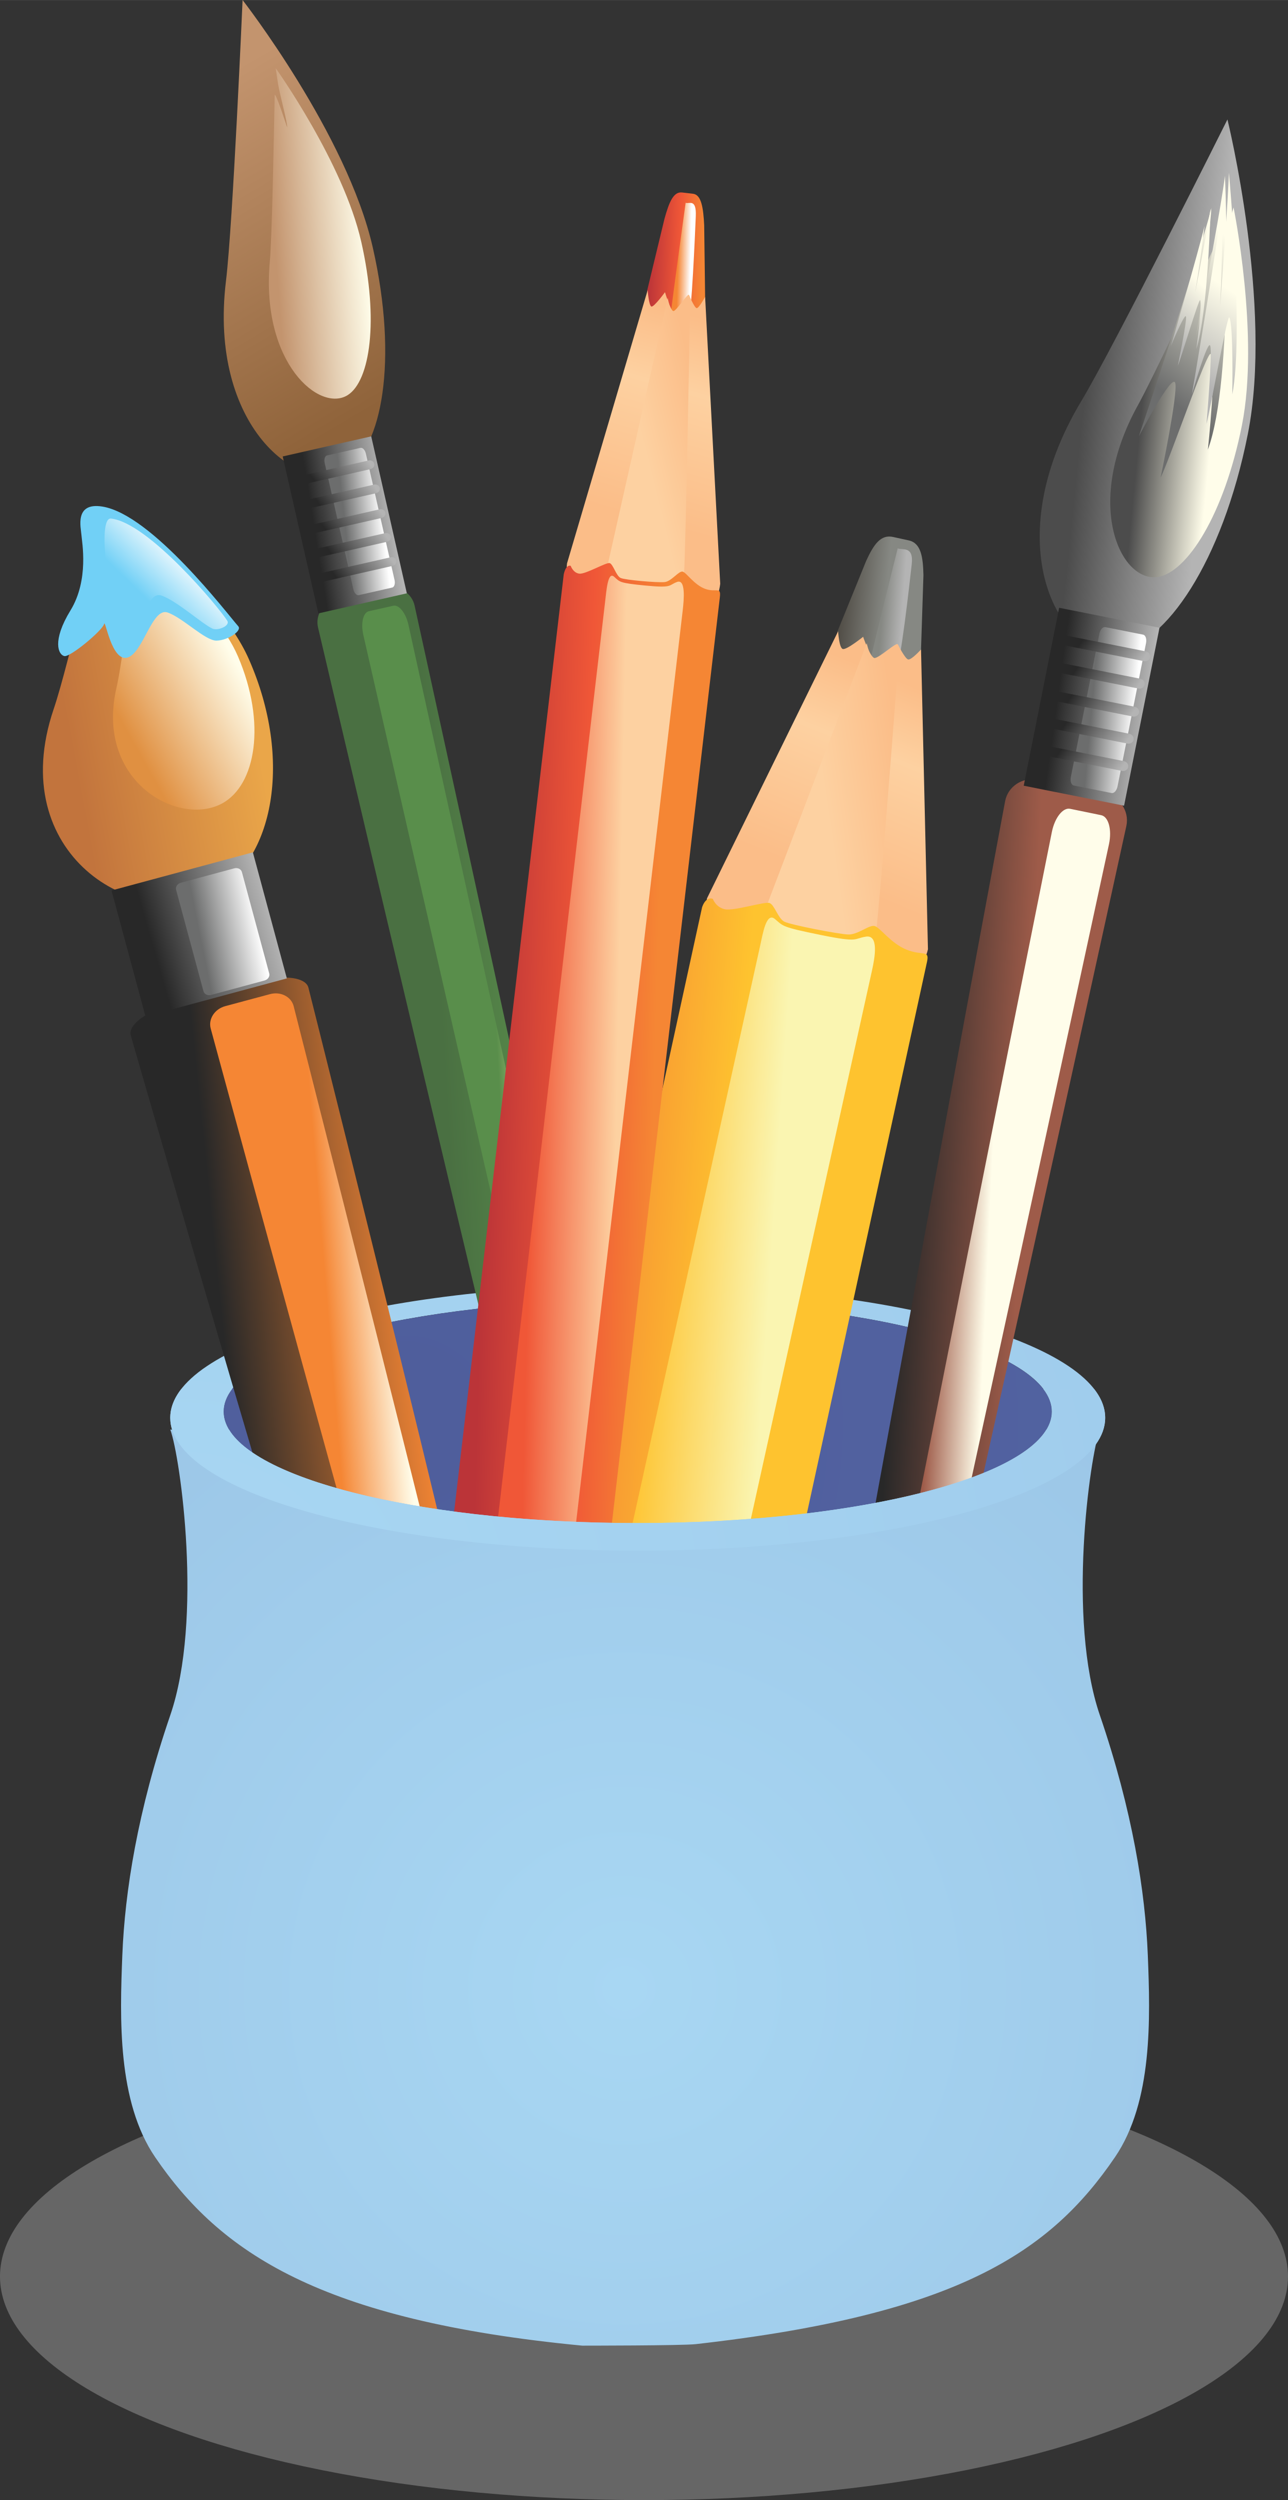 <?xml version="1.0" encoding="UTF-8"?>
<!DOCTYPE svg PUBLIC "-//W3C//DTD SVG 1.1//EN" "http://www.w3.org/Graphics/SVG/1.1/DTD/svg11.dtd">
<!-- Creator: CorelDRAW X7 -->
<svg xmlns="http://www.w3.org/2000/svg" xml:space="preserve" width="15.431mm" height="29.944mm" version="1.1" style="shape-rendering:geometricPrecision; text-rendering:geometricPrecision; image-rendering:optimizeQuality; fill-rule:evenodd; clip-rule:evenodd"
viewBox="0 0 148385 287934"
 xmlns:xlink="http://www.w3.org/1999/xlink">
 <rect x="0" y="0" width="148385" height="287934" fill="#333333" stroke="none"/>
 <defs>
  <style type="text/css">
   <![CDATA[
    .fil0 {fill:#666666}
    .fil19 {fill:#71D0F6;fill-rule:nonzero}
    .fil9 {fill:url(#id0)}
    .fil24 {fill:url(#id1)}
    .fil26 {fill:url(#id2)}
    .fil11 {fill:url(#id3)}
    .fil27 {fill:url(#id4)}
    .fil44 {fill:url(#id5)}
    .fil32 {fill:url(#id6)}
    .fil20 {fill:url(#id7)}
    .fil36 {fill:url(#id8)}
    .fil33 {fill:url(#id9)}
    .fil40 {fill:url(#id10)}
    .fil41 {fill:url(#id11)}
    .fil46 {fill:url(#id12)}
    .fil42 {fill:url(#id13)}
    .fil31 {fill:url(#id14)}
    .fil12 {fill:url(#id15)}
    .fil43 {fill:url(#id16)}
    .fil30 {fill:url(#id17)}
    .fil17 {fill:url(#id18)}
    .fil22 {fill:url(#id19)}
    .fil37 {fill:url(#id20)}
    .fil29 {fill:url(#id21)}
    .fil10 {fill:url(#id22)}
    .fil6 {fill:url(#id23)}
    .fil25 {fill:url(#id24)}
    .fil13 {fill:url(#id25)}
    .fil18 {fill:url(#id26)}
    .fil28 {fill:url(#id27)}
    .fil8 {fill:url(#id28)}
    .fil7 {fill:url(#id29)}
    .fil14 {fill:url(#id30)}
    .fil35 {fill:url(#id31)}
    .fil15 {fill:url(#id32)}
    .fil23 {fill:url(#id33)}
    .fil16 {fill:url(#id34)}
    .fil5 {fill:url(#id35)}
    .fil47 {fill:url(#id36)}
    .fil34 {fill:url(#id37)}
    .fil21 {fill:url(#id38)}
    .fil39 {fill:url(#id39)}
    .fil45 {fill:url(#id40)}
    .fil3 {fill:url(#id41)}
    .fil4 {fill:url(#id42)}
    .fil38 {fill:url(#id43)}
    .fil48 {fill:url(#id44)}
    .fil2 {fill:url(#id45)}
    .fil49 {fill:url(#id46)}
    .fil1 {fill:url(#id47)}
   ]]>
  </style>
  <linearGradient id="id0" gradientUnits="userSpaceOnUse" x1="112386" y1="175406" x2="106107" y2="175113">
   <stop offset="0" style="stop-opacity:1; stop-color:#FFFDEA"/>
   <stop offset="1" style="stop-opacity:1; stop-color:#9E5B49"/>
  </linearGradient>
  <linearGradient id="id1" gradientUnits="userSpaceOnUse" x1="29733.9" y1="106481" x2="21573.9" y2="108105">
   <stop offset="0" style="stop-opacity:1; stop-color:#FEFEFE"/>
   <stop offset="0.82" style="stop-opacity:1; stop-color:#6C6D6D"/>
   <stop offset="1" style="stop-opacity:1; stop-color:#6C6D6D"/>
  </linearGradient>
  <linearGradient id="id2" gradientUnits="userSpaceOnUse" x1="42098.8" y1="26471.2" x2="31583" y2="27289.5">
   <stop offset="0" style="stop-opacity:1; stop-color:#FFFDEA"/>
   <stop offset="1" style="stop-opacity:1; stop-color:#C3946E"/>
  </linearGradient>
  <linearGradient id="id3" gradientUnits="userSpaceOnUse" xlink:href="#id1" x1="130711" y1="82053.3" x2="124687" y2="81500.3">
  </linearGradient>
  <linearGradient id="id4" gradientUnits="userSpaceOnUse" x1="65226.6" y1="152885" x2="53039.6" y2="153631">
   <stop offset="0" style="stop-opacity:1; stop-color:#598E4B"/>
   <stop offset="1" style="stop-opacity:1; stop-color:#4A7042"/>
  </linearGradient>
  <linearGradient id="id5" gradientUnits="userSpaceOnUse" x1="78795.4" y1="35987" x2="69462.4" y2="67862.3">
   <stop offset="0" style="stop-opacity:1; stop-color:#FBBD88"/>
   <stop offset="0" style="stop-opacity:1; stop-color:#FBBD88"/>
   <stop offset="0.259" style="stop-opacity:1; stop-color:#FDD1A1"/>
   <stop offset="0.729" style="stop-opacity:1; stop-color:#FBBD88"/>
   <stop offset="1" style="stop-opacity:1; stop-color:#FBBD88"/>
  </linearGradient>
  <linearGradient id="id6" gradientUnits="userSpaceOnUse" x1="42398.8" y1="54964.7" x2="36071.6" y2="59447.5">
   <stop offset="0" style="stop-opacity:1; stop-color:#B4B4B4"/>
   <stop offset="0.82" style="stop-opacity:1; stop-color:#282828"/>
   <stop offset="1" style="stop-opacity:1; stop-color:#282828"/>
  </linearGradient>
  <linearGradient id="id7" gradientUnits="userSpaceOnUse" x1="21572" y1="63815" x2="16707.4" y2="68802.7">
   <stop offset="0" style="stop-opacity:1; stop-color:#FEFEFE"/>
   <stop offset="1" style="stop-opacity:1; stop-color:#71D0F6"/>
  </linearGradient>
  <linearGradient id="id8" gradientUnits="userSpaceOnUse" x1="105583" y1="75269.3" x2="96252.9" y2="74368.3">
   <stop offset="0" style="stop-opacity:1; stop-color:#868883"/>
   <stop offset="0.012" style="stop-opacity:1; stop-color:#868883"/>
   <stop offset="0.439" style="stop-opacity:1; stop-color:#868883"/>
   <stop offset="1" style="stop-opacity:1; stop-color:#4F4B44"/>
  </linearGradient>
  <linearGradient id="id9" gradientUnits="userSpaceOnUse" xlink:href="#id6" x1="43045" y1="57810" x2="36717.8" y2="62291.9">
  </linearGradient>
  <linearGradient id="id10" gradientUnits="userSpaceOnUse" x1="93898" y1="176443" x2="64317" y2="173924">
   <stop offset="0" style="stop-opacity:1; stop-color:#FEC32F"/>
   <stop offset="0.012" style="stop-opacity:1; stop-color:#FEC32F"/>
   <stop offset="0.439" style="stop-opacity:1; stop-color:#FEC32F"/>
   <stop offset="1" style="stop-opacity:1; stop-color:#F58634"/>
  </linearGradient>
  <linearGradient id="id11" gradientUnits="userSpaceOnUse" x1="86727.5" y1="176742" x2="72199" y2="175769">
   <stop offset="0" style="stop-opacity:1; stop-color:#FAF5B1"/>
   <stop offset="1" style="stop-opacity:1; stop-color:#FEC32F"/>
  </linearGradient>
  <linearGradient id="id12" gradientUnits="userSpaceOnUse" x1="75182.8" y1="141317" x2="55524.3" y2="140783">
   <stop offset="0" style="stop-opacity:1; stop-color:#F58634"/>
   <stop offset="0.012" style="stop-opacity:1; stop-color:#F58634"/>
   <stop offset="0.439" style="stop-opacity:1; stop-color:#F05737"/>
   <stop offset="1" style="stop-opacity:1; stop-color:#BB3438"/>
  </linearGradient>
  <linearGradient id="id13" gradientUnits="userSpaceOnUse" xlink:href="#id12" x1="80873.4" y1="34902.3" x2="74564.5" y2="34687">
  </linearGradient>
  <linearGradient id="id14" gradientUnits="userSpaceOnUse" xlink:href="#id6" x1="41768" y1="52186.7" x2="35440.8" y2="56667.6">
  </linearGradient>
  <linearGradient id="id15" gradientUnits="userSpaceOnUse" xlink:href="#id6" x1="130909" y1="77065.6" x2="123845" y2="72299">
  </linearGradient>
  <linearGradient id="id16" gradientUnits="userSpaceOnUse" x1="79523.3" y1="30678.1" x2="77745.4" y2="30634.9">
   <stop offset="0" style="stop-opacity:1; stop-color:#FEFEFE"/>
   <stop offset="0.82" style="stop-opacity:1; stop-color:#F58634"/>
   <stop offset="1" style="stop-opacity:1; stop-color:#F58634"/>
  </linearGradient>
  <linearGradient id="id17" gradientUnits="userSpaceOnUse" xlink:href="#id1" x1="44092.1" y1="59766.8" x2="38769.8" y2="60349.5">
  </linearGradient>
  <linearGradient id="id18" gradientUnits="userSpaceOnUse" x1="28634.8" y1="79691.6" x2="7758.96" y2="83592.7">
   <stop offset="0" style="stop-opacity:1; stop-color:#EAA649"/>
   <stop offset="1" style="stop-opacity:1; stop-color:#C2743D"/>
  </linearGradient>
  <linearGradient id="id19" gradientUnits="userSpaceOnUse" x1="48321.1" y1="180255" x2="40209.3" y2="180925">
   <stop offset="0" style="stop-opacity:1; stop-color:#FFFDEA"/>
   <stop offset="1" style="stop-opacity:1; stop-color:#F58634"/>
  </linearGradient>
  <linearGradient id="id20" gradientUnits="userSpaceOnUse" x1="103935" y1="70753.8" x2="101069" y2="70536.4">
   <stop offset="0" style="stop-opacity:1; stop-color:#B4B4B4"/>
   <stop offset="0.82" style="stop-opacity:1; stop-color:#868883"/>
   <stop offset="1" style="stop-opacity:1; stop-color:#868883"/>
  </linearGradient>
  <linearGradient id="id21" gradientUnits="userSpaceOnUse" xlink:href="#id6" x1="45197" y1="59574.5" x2="34243.7" y2="61318.8">
  </linearGradient>
  <linearGradient id="id22" gradientUnits="userSpaceOnUse" xlink:href="#id6" x1="132020" y1="82245.6" x2="119501" y2="80535.9">
  </linearGradient>
  <linearGradient id="id23" gradientUnits="userSpaceOnUse" x1="144787" y1="26891.5" x2="135010" y2="41813.2">
   <stop offset="0" style="stop-opacity:1; stop-color:#FFFDEA"/>
   <stop offset="0.4" style="stop-opacity:1; stop-color:#FFFDEA"/>
   <stop offset="1" style="stop-opacity:1; stop-color:#B4B4B4"/>
  </linearGradient>
  <linearGradient id="id24" gradientUnits="userSpaceOnUse" x1="24404.8" y1="9363.83" x2="45752.8" y2="45382.6">
   <stop offset="0" style="stop-opacity:1; stop-color:#C3946E"/>
   <stop offset="1" style="stop-opacity:1; stop-color:#8F633A"/>
  </linearGradient>
  <linearGradient id="id25" gradientUnits="userSpaceOnUse" xlink:href="#id6" x1="130281" y1="80215.7" x2="123218" y2="75450.1">
  </linearGradient>
  <linearGradient id="id26" gradientUnits="userSpaceOnUse" x1="28731.9" y1="73979.9" x2="13603.4" y2="82451.3">
   <stop offset="0" style="stop-opacity:1; stop-color:#FFFDEA"/>
   <stop offset="0.141" style="stop-opacity:1; stop-color:#FFFDEA"/>
   <stop offset="1" style="stop-opacity:1; stop-color:#E09041"/>
  </linearGradient>
  <linearGradient id="id27" gradientUnits="userSpaceOnUse" x1="63771.8" y1="151616" x2="58961" y2="151879">
   <stop offset="0" style="stop-opacity:1; stop-color:#DDE89C"/>
   <stop offset="1" style="stop-opacity:1; stop-color:#598E4B"/>
  </linearGradient>
  <linearGradient id="id28" gradientUnits="userSpaceOnUse" x1="115775" y1="175501" x2="101535" y2="174782">
   <stop offset="0" style="stop-opacity:1; stop-color:#9E5B49"/>
   <stop offset="1" style="stop-opacity:1; stop-color:#282828"/>
  </linearGradient>
  <linearGradient id="id29" gradientUnits="userSpaceOnUse" xlink:href="#id23" x1="141260" y1="29057.9" x2="133096" y2="37097.6">
  </linearGradient>
  <linearGradient id="id30" gradientUnits="userSpaceOnUse" xlink:href="#id6" x1="129640" y1="83441.8" x2="122576" y2="78676.2">
  </linearGradient>
  <linearGradient id="id31" gradientUnits="userSpaceOnUse" xlink:href="#id6" x1="44299.8" y1="63336.2" x2="37972.7" y2="67818.1">
  </linearGradient>
  <linearGradient id="id32" gradientUnits="userSpaceOnUse" xlink:href="#id6" x1="129020" y1="86555.4" x2="121957" y2="81788.8">
  </linearGradient>
  <linearGradient id="id33" gradientUnits="userSpaceOnUse" xlink:href="#id6" x1="31235.9" y1="105225" x2="14657.3" y2="110004">
  </linearGradient>
  <linearGradient id="id34" gradientUnits="userSpaceOnUse" xlink:href="#id6" x1="128393" y1="89706.4" x2="121330" y2="84940.9">
  </linearGradient>
  <linearGradient id="id35" gradientUnits="userSpaceOnUse" x1="143651" y1="29374.2" x2="128854" y2="45887.4">
   <stop offset="0" style="stop-opacity:1; stop-color:#FFFDEA"/>
   <stop offset="0.82" style="stop-opacity:1; stop-color:#6C6D6D"/>
   <stop offset="1" style="stop-opacity:1; stop-color:#6C6D6D"/>
  </linearGradient>
  <linearGradient id="id36" gradientUnits="userSpaceOnUse" x1="70729.7" y1="141646" x2="60864.9" y2="141445">
   <stop offset="0" style="stop-opacity:1; stop-color:#FDD1A1"/>
   <stop offset="1" style="stop-opacity:1; stop-color:#F05737"/>
  </linearGradient>
  <linearGradient id="id37" gradientUnits="userSpaceOnUse" xlink:href="#id6" x1="43669" y1="60557.2" x2="37340.9" y2="65038.2">
  </linearGradient>
  <linearGradient id="id38" gradientUnits="userSpaceOnUse" x1="51691.5" y1="180800" x2="28707.9" y2="183148">
   <stop offset="0" style="stop-opacity:1; stop-color:#F58634"/>
   <stop offset="1" style="stop-opacity:1; stop-color:#282828"/>
  </linearGradient>
  <linearGradient id="id39" gradientUnits="userSpaceOnUse" x1="104088" y1="90303.6" x2="87580.4" y2="92696">
   <stop offset="0" style="stop-opacity:1; stop-color:#FBBD88"/>
   <stop offset="0" style="stop-opacity:1; stop-color:#FBBD88"/>
   <stop offset="0.549" style="stop-opacity:1; stop-color:#FDD1A1"/>
   <stop offset="1" style="stop-opacity:1; stop-color:#FDD1A1"/>
  </linearGradient>
  <linearGradient id="id40" gradientUnits="userSpaceOnUse" xlink:href="#id39" x1="81307.1" y1="49217.3" x2="68129.6" y2="52481.9">
  </linearGradient>
  <linearGradient id="id41" gradientUnits="userSpaceOnUse" x1="139302" y1="45072.9" x2="125126" y2="43619">
   <stop offset="0" style="stop-opacity:1; stop-color:#B4B4B4"/>
   <stop offset="1" style="stop-opacity:1; stop-color:#4C4C4C"/>
  </linearGradient>
  <linearGradient id="id42" gradientUnits="userSpaceOnUse" x1="139987" y1="45570.1" x2="131711" y2="44793.1">
   <stop offset="0" style="stop-opacity:1; stop-color:#FFFDEA"/>
   <stop offset="1" style="stop-opacity:1; stop-color:#4C4C4C"/>
  </linearGradient>
  <linearGradient id="id43" gradientUnits="userSpaceOnUse" xlink:href="#id5" x1="100446" y1="77060.7" x2="87814.1" y2="107899">
  </linearGradient>
  <radialGradient id="id44" gradientUnits="userSpaceOnUse" gradientTransform="matrix(1.421 -0 -0 -1.421 -30305 554418)" cx="71978.8" cy="229000" r="439765" fx="71978.8" fy="229000">
   <stop offset="0" style="stop-opacity:1; stop-color:#A8D7F3"/>
   <stop offset="1" style="stop-opacity:1; stop-color:#4F5E9C"/>
  </radialGradient>
  <radialGradient id="id45" gradientUnits="userSpaceOnUse" gradientTransform="matrix(1.649 -0 -0 -1.649 -30354 434086)" cx="46751.9" cy="163854" r="354313" fx="46751.9" fy="163854">
   <stop offset="0" style="stop-opacity:1; stop-color:#4F5E9C"/>
   <stop offset="1" style="stop-opacity:1; stop-color:#617BBB"/>
  </radialGradient>
  <radialGradient id="id46" gradientUnits="userSpaceOnUse" gradientTransform="matrix(2.52 -0 -0 -2.52 -31456 663398)" cx="20691.2" cy="188454" r="399950" fx="20691.2" fy="188454">
   <stop offset="0" style="stop-opacity:1; stop-color:#A8D7F3"/>
   <stop offset="1" style="stop-opacity:1; stop-color:#617BBB"/>
  </radialGradient>
  <radialGradient id="id47" gradientUnits="userSpaceOnUse" gradientTransform="matrix(2.539 -0 -0 -2.539 -31839 689356)" xlink:href="#id46" cx="20691.2" cy="194801" r="399950" fx="20691.2" fy="194801">
  </radialGradient>
 </defs>
 <g id="Layer_x0020_1">
  <ellipse class="fil0" cx="74192" cy="262179" rx="74193" ry="25754"/>
  <g id="_2247318992">
   <path class="fil1" d="M73469 175410c-26349,0 -47709,-5749 -47709,-12840 0,-7091 21360,-12840 47709,-12840 26350,0 47710,5749 47710,12840 0,7091 -21360,12840 -47710,12840zm0 -27425c-29742,0 -53855,6850 -53855,15298 0,8451 24113,15301 53855,15301 29744,0 53855,-6850 53855,-15301 0,-8448 -24111,-15298 -53855,-15298z"/>
   <path class="fil2" d="M121179 162570c0,7091 -21360,12840 -47710,12840 -26349,0 -47709,-5749 -47709,-12840 0,-7091 21360,-12840 47709,-12840 26350,0 47710,5749 47710,12840z"/>
   <path class="fil3" d="M128828 74900c-6856,819 -14067,-12361 -4257,-28711 3840,-6399 16837,-32434 16837,-32434 0,0 5291,21450 2346,36252 -2947,14802 -9564,24251 -14926,24893z"/>
   <path class="fil4" d="M133388 66444c-4301,664 -8630,-8372 -2262,-19841 1730,-3119 6753,-13882 9419,-19544 331,-705 -209,4456 -209,4456 325,-692 840,-4159 1222,-5647 143,-553 556,-1983 556,-1983 0,0 3012,14793 962,25096 -2050,10301 -6324,16943 -9688,17463z"/>
   <path class="fil5" d="M135393 44102c337,1225 -1685,10896 -1685,10896 921,-1775 5395,-14723 5766,-14232 764,1009 -321,11016 -321,11016 3021,-8168 1970,-31519 1970,-31519 -463,3571 -2031,11919 -3312,18533 1188,-7693 1756,-14842 1756,-14842 -1600,6194 -8362,26289 -8362,26289 0,0 3848,-7366 4188,-6141z"/>
   <path class="fil6" d="M139432 39839c254,930 -441,8980 -441,8980 443,-1561 2392,-12604 2629,-12268 489,694 348,8871 348,8871 1344,-6995 -390,-25538 -390,-25538 -94,2930 -593,9853 -1010,15341 311,-6339 291,-12149 291,-12149 -621,5201 -3540,22312 -3540,22312 0,0 1859,-6478 2113,-5549z"/>
   <path class="fil7" d="M136637 36474c91,605 -939,5629 -939,5629 395,-952 2436,-7771 2562,-7540 257,472 -434,5617 -434,5617 1361,-4311 1633,-16127 1633,-16127 -275,1840 -1098,6166 -1765,9596 662,-3973 1078,-7637 1078,-7637 -774,3232 -3875,13805 -3875,13805 0,0 1649,-3948 1740,-3343z"/>
   <path class="fil8" d="M89028 260287c-2245,-1723 -1390,-9602 -1390,-9602 -1295,-959 28159,-158432 28159,-158432 327,-1683 1985,-2779 3716,-2442l7592 1482c1829,358 3027,2071 2660,3819 0,0 -35122,160763 -36477,159758 0,0 -2134,7050 -4260,5417z"/>
   <path class="fil9" d="M91048 257332c-1068,-808 123,-8241 123,-8241 -622,-453 30013,-153293 30013,-153293 332,-1632 1272,-2822 2100,-2652l3577 735c848,174 1254,1668 902,3329 0,0 -33278,154300 -33914,153837 0,0 -1798,7044 -2801,6285z"/>
   <polygon class="fil10" points="117939,90487 122019,69993 133580,72294 129500,92788 "/>
   <path class="fil11" d="M123700 90463c-278,-56 -428,-491 -333,-969l3286 -16505c94,-477 400,-824 678,-768l4368 869c277,56 427,492 332,970l-3285 16504c-96,478 -401,823 -677,768l-4369 -869z"/>
   <path class="fil12" d="M122759 74347c-337,-67 -558,-373 -496,-684l0 0c61,-310 384,-507 721,-441l9011 1794c336,68 559,374 497,684l0 0c-63,311 -386,509 -720,441l-9013 -1794z"/>
   <path class="fil13" d="M122133 77498c-337,-66 -560,-373 -498,-683l0 0c62,-311 384,-508 722,-442l9011 1794c335,67 558,374 496,684l0 0c-62,311 -385,508 -720,442l-9011 -1795z"/>
   <path class="fil14" d="M121490 80724c-336,-67 -558,-373 -497,-683l0 0c63,-311 385,-508 721,-442l9011 1794c336,66 559,374 498,684l0 0c-62,311 -386,508 -722,442l-9011 -1795z"/>
   <path class="fil15" d="M120870 83838c-336,-67 -559,-373 -497,-684l0 0c63,-310 385,-508 721,-442l9011 1794c337,68 560,373 497,684l0 0c-60,311 -383,509 -721,441l-9011 -1793z"/>
   <path class="fil16" d="M120243 86989c-336,-67 -558,-373 -496,-684l0 0c62,-311 384,-508 720,-441l9011 1793c336,67 559,373 497,684l0 0c-61,311 -385,509 -721,442l-9011 -1794z"/>
   <path class="fil17" d="M24652 102731c-8924,4662 -24151,-4294 -18471,-21063 1849,-5459 5590,-22343 5590,-22343 0,0 12845,7380 16913,16616 5105,11590 2786,23229 -4032,26790z"/>
   <path class="fil18" d="M25588 92529c-5057,2739 -14657,-2579 -12161,-13358 604,-2606 1558,-10377 2027,-14026 56,-434 1459,2150 1459,2150 49,-450 -759,-2241 -943,-3041 -67,-295 -199,-1063 -199,-1063 0,0 8839,5848 11648,12413 3285,7676 2060,14816 -1831,16925z"/>
   <path class="fil19" d="M27447 72118c-1269,-1427 -9943,-12880 -15671,-13784 -3236,-510 -2448,2462 -2395,3266 54,804 902,5161 -1258,8690 -2158,3530 -1401,5126 -706,5268 693,140 4431,-2997 4572,-3691 139,-691 847,4357 2679,3864 1831,-495 2845,-5845 4659,-5188 1815,657 4317,3257 5620,3233 1304,-25 2970,-1129 2500,-1658z"/>
   <path class="fil20" d="M26180 71486c-900,-1460 -9087,-11318 -13398,-11767 -1914,-199 270,13664 2102,13169 1830,-494 1941,-4945 3754,-4288 1815,657 4666,3268 5854,3803 577,259 2058,-315 1688,-917z"/>
   <path class="fil21" d="M61852 251222c-4491,1213 -7698,-5755 -7698,-5755 -2595,699 -39090,-126219 -39090,-126219 -307,-1134 1548,-2618 4143,-3318l11067 -2986c2596,-700 4946,-349 5251,783 0,0 32289,128055 29695,128755 0,0 827,7610 -3368,8740z"/>
   <path class="fil22" d="M63242 246747c-2098,563 -4524,-6303 -4524,-6303 -1212,327 -34447,-122007 -34447,-122007 -285,-1088 464,-2234 1675,-2561l5172 -1388c1212,-325 2428,294 2713,1384 0,0 31271,122859 30058,123184 0,0 1314,7164 -647,7691z"/>
   <polygon class="fil23" points="16763,117070 12847,102553 29131,98160 33047,112678 "/>
   <path class="fil24" d="M24321 114584c-391,105 -786,-85 -877,-424l-3155 -11690c-90,-339 154,-703 545,-807l6154 -1661c391,-105 786,86 878,424l3153 11690c91,338 -154,703 -546,807l-6152 1661z"/>
   <path class="fil25" d="M39858 54078c-5257,3143 -15862,-4928 -13825,-21718 797,-6572 1914,-32360 1914,-32360 0,0 12040,15463 15004,28519 2964,13056 1020,23101 -3093,25559z"/>
   <path class="fil26" d="M40082 45484c-3244,2094 -10017,-3662 -9005,-15256 275,-3151 453,-13685 566,-19236 13,-690 1442,3686 1442,3686 12,-678 -825,-3673 -1052,-5015 -85,-502 -267,-1810 -267,-1810 0,0 7788,10896 9851,19983 2063,9086 1003,16011 -1535,17648z"/>
   <path class="fil27" d="M80408 238805c-2440,554 -5178,-8384 -5178,-8384 -1412,320 -38594,-158170 -38594,-158170 -321,-1410 563,-2813 1973,-3134l6016 -1365c1410,-320 2814,563 3135,1974 0,0 34896,159008 33486,159328 0,0 1443,9232 -838,9751z"/>
   <path class="fil28" d="M80644 233745c-1142,257 -3414,-8406 -3414,-8406 -659,147 -35376,-152228 -35376,-152228 -304,-1355 -16,-2574 643,-2721l2812 -631c659,-147 1440,831 1744,2186 0,0 33648,152616 32990,152764 0,0 1667,8797 601,9036z"/>
   <polygon class="fil29" points="36675,70642 32570,52565 42767,50251 46871,68328 "/>
   <path class="fil30" d="M41330 68540c-245,56 -523,-243 -619,-665l-3304 -14558c-96,-421 25,-811 270,-867l3853 -874c246,-56 524,243 620,665l3305 14557c96,422 -26,811 -271,867l-3854 875z"/>
   <path class="fil31" d="M34744 55825c-296,68 -588,-100 -650,-374l0 0c-63,-274 128,-551 424,-618l7948 -1805c296,-66 588,101 649,375l0 0c63,273 -128,551 -424,618l-7947 1804z"/>
   <path class="fil32" d="M35374 58604c-297,68 -587,-100 -650,-374l0 0c-62,-274 128,-551 425,-617l7948 -1805c297,-68 587,100 650,374l0 0c61,274 -128,551 -425,617l-7948 1805z"/>
   <path class="fil33" d="M36021 61450c-297,67 -589,-100 -650,-375l0 0c-63,-273 128,-550 425,-617l7947 -1806c296,-66 588,101 650,375l0 0c63,274 -128,551 -425,619l-7947 1804z"/>
   <path class="fil34" d="M36644 64196c-296,67 -589,-100 -650,-374l0 0c-62,-274 128,-551 425,-619l7947 -1803c297,-69 588,100 650,374l0 0c63,274 -128,551 -425,618l-7947 1804z"/>
   <path class="fil35" d="M37275 66976c-298,67 -588,-101 -650,-375l0 0c-62,-274 127,-550 425,-618l7947 -1804c297,-68 587,100 651,374l0 0c62,274 -128,551 -426,618l-7947 1805z"/>
   <path class="fil36" d="M96479 72720c-417,1904 -1827,13833 -416,14143l4478 980c1409,310 5150,-11144 5567,-13047l278 -8559c-46,-2073 -274,-3692 -1687,-4002l-1809 -395c-1414,-310 -2209,816 -3094,2730l-3317 8150z"/>
   <path class="fil37" d="M103420 63144c520,261 1862,-337 1616,1842 -247,2176 -1279,11621 -1912,12672 -633,1052 -3014,84 -3181,48 -165,-36 3477,-14562 3477,-14562z"/>
   <path class="fil38" d="M96557 72704c0,0 105,1893 533,2036 428,144 2347,-1404 2347,-1404 0,0 773,2261 1284,2448 509,186 2713,-1572 2713,-1572 0,0 820,1629 1183,1732 363,104 1491,-1148 1491,-1148l797 34529c-416,1903 -1899,3195 -3311,2885l-20192 -4422c-1410,-311 -2365,-2431 -1949,-4334l15104 -30750z"/>
   <path class="fil39" d="M103586 74535c-127,2771 -2393,31528 -2657,32734 -263,1205 -657,1753 -1179,1637 -522,-113 -11375,-1769 -11597,-2630 -222,-862 135,-1866 296,-2283 159,-416 11408,-29914 11408,-29914 0,0 332,1660 864,1705 530,46 2562,-1897 2713,-1572 152,323 152,323 152,323z"/>
   <path class="fil40" d="M51417 239459c-315,1443 599,2868 1966,2334l20881 4574c1516,1165 2941,252 3256,-1189l29276 -134404c316,-1442 -540,-665 -2360,-1407 -1820,-740 -3007,-2504 -3645,-2713 -639,-207 -1932,1014 -3084,967 -1152,-48 -6599,-1104 -7337,-1472 -740,-367 -1143,-1959 -1717,-2154 -573,-193 -4105,948 -5150,719 -1045,-229 -1380,-1192 -1380,-1192 -247,-122 -863,-120 -1238,960l-29468 134977z"/>
   <path class="fil41" d="M58192 241891c-316,1442 537,2854 1906,3153l7935 1739c1369,300 2734,-626 3051,-2068l29388 -133005c317,-1441 785,-4064 -699,-3842 -1484,221 -707,726 -5225,-191 -4518,-918 -4293,-1005 -5272,-1836 -986,-833 -1380,1604 -1696,3044l-29388 133006z"/>
   <path class="fil42" d="M74560 33439c-220,1881 -774,13516 205,13631l3103 362c978,114 3145,-11365 3366,-13245l-108 -8253c-102,-1984 -314,-3508 -1293,-3624l-1256 -146c-977,-113 -1484,1070 -2024,3022l-1993 8253z"/>
   <path class="fil43" d="M78989 23347c365,186 1263,-562 1170,1560 -92,2123 -474,11322 -873,12414 -397,1090 -2065,470 -2178,455 -116,-13 1881,-14429 1881,-14429z"/>
   <path class="fil44" d="M74613 33413c0,0 136,1804 436,1886 299,82 1562,-1652 1562,-1652 0,0 606,2072 962,2184 357,114 1806,-1860 1806,-1860 0,0 618,1457 871,1511 253,53 984,-1295 984,-1295l1739 33045c-221,1880 -1190,3313 -2171,3199l-13993 -1637c-979,-115 -1706,-2028 -1486,-3909l9290 -31472z"/>
   <path class="fil45" d="M79495 34263c8,2676 -550,30575 -689,31767 -139,1193 -388,1767 -752,1725 -361,-43 -7859,-228 -8042,-1026 -181,-799 29,-1810 123,-2231 98,-419 6787,-30192 6787,-30192 0,0 286,1551 651,1525 366,-25 1692,-2153 1806,-1860 116,292 116,292 116,292z"/>
   <path class="fil46" d="M47773 212971c-152,1311 535,2469 1534,2586l14473 1692c999,115 1934,-851 2087,-2161l17062 -146289c154,-1312 -396,-527 -1672,-978 -1277,-449 -2165,-1877 -2611,-1990 -445,-111 -1277,1114 -2066,1202 -790,89 -4557,-231 -5080,-473 -522,-242 -866,-1605 -1267,-1712 -400,-106 -2765,1300 -3489,1216 -722,-85 -994,-898 -994,-898 -175,-81 -596,-10 -806,989l-17171 146816z"/>
   <path class="fil47" d="M52840 213564c-153,1311 490,2463 1440,2573l5499 645c951,109 1845,-863 1997,-2174l16872 -144270c154,-1308 360,-3682 -645,-3318 -1007,363 -453,722 -3580,420 -3128,-303 -2979,-407 -3686,-1030 -708,-626 -872,1574 -1025,2884l-16872 144270z"/>
   <path class="fil48" d="M132234 225165c-292,-7275 -1747,-16586 -5529,-27642 -3783,-11056 -1164,-29679 0,-32879l-6154 0c-3688,6104 -23358,10766 -47082,10766 -23724,0 -43395,-4662 -47080,-10766l-6768 0c1163,3200 3782,21823 0,32879 -3783,11056 -5238,20367 -5528,27642 -291,7274 -583,16875 3782,23276 7451,10927 18949,18796 49209,21705 0,0 11535,0 13066,-174 30207,-3419 40850,-10604 48300,-21531 4365,-6401 4074,-16002 3784,-23276z"/>
   <path class="fil49" d="M120191 159961c647,842 988,1715 988,2609 0,7091 -21360,12840 -47710,12840 -26349,0 -47709,-5749 -47709,-12840 0,-894 341,-1767 987,-2609l-5855 0c-834,1069 -1278,2181 -1278,3322 0,8451 24113,15301 53855,15301 29744,0 53855,-6850 53855,-15301 0,-1141 -443,-2253 -1278,-3322l-5855 0z"/>
  </g>
 </g>
</svg>
